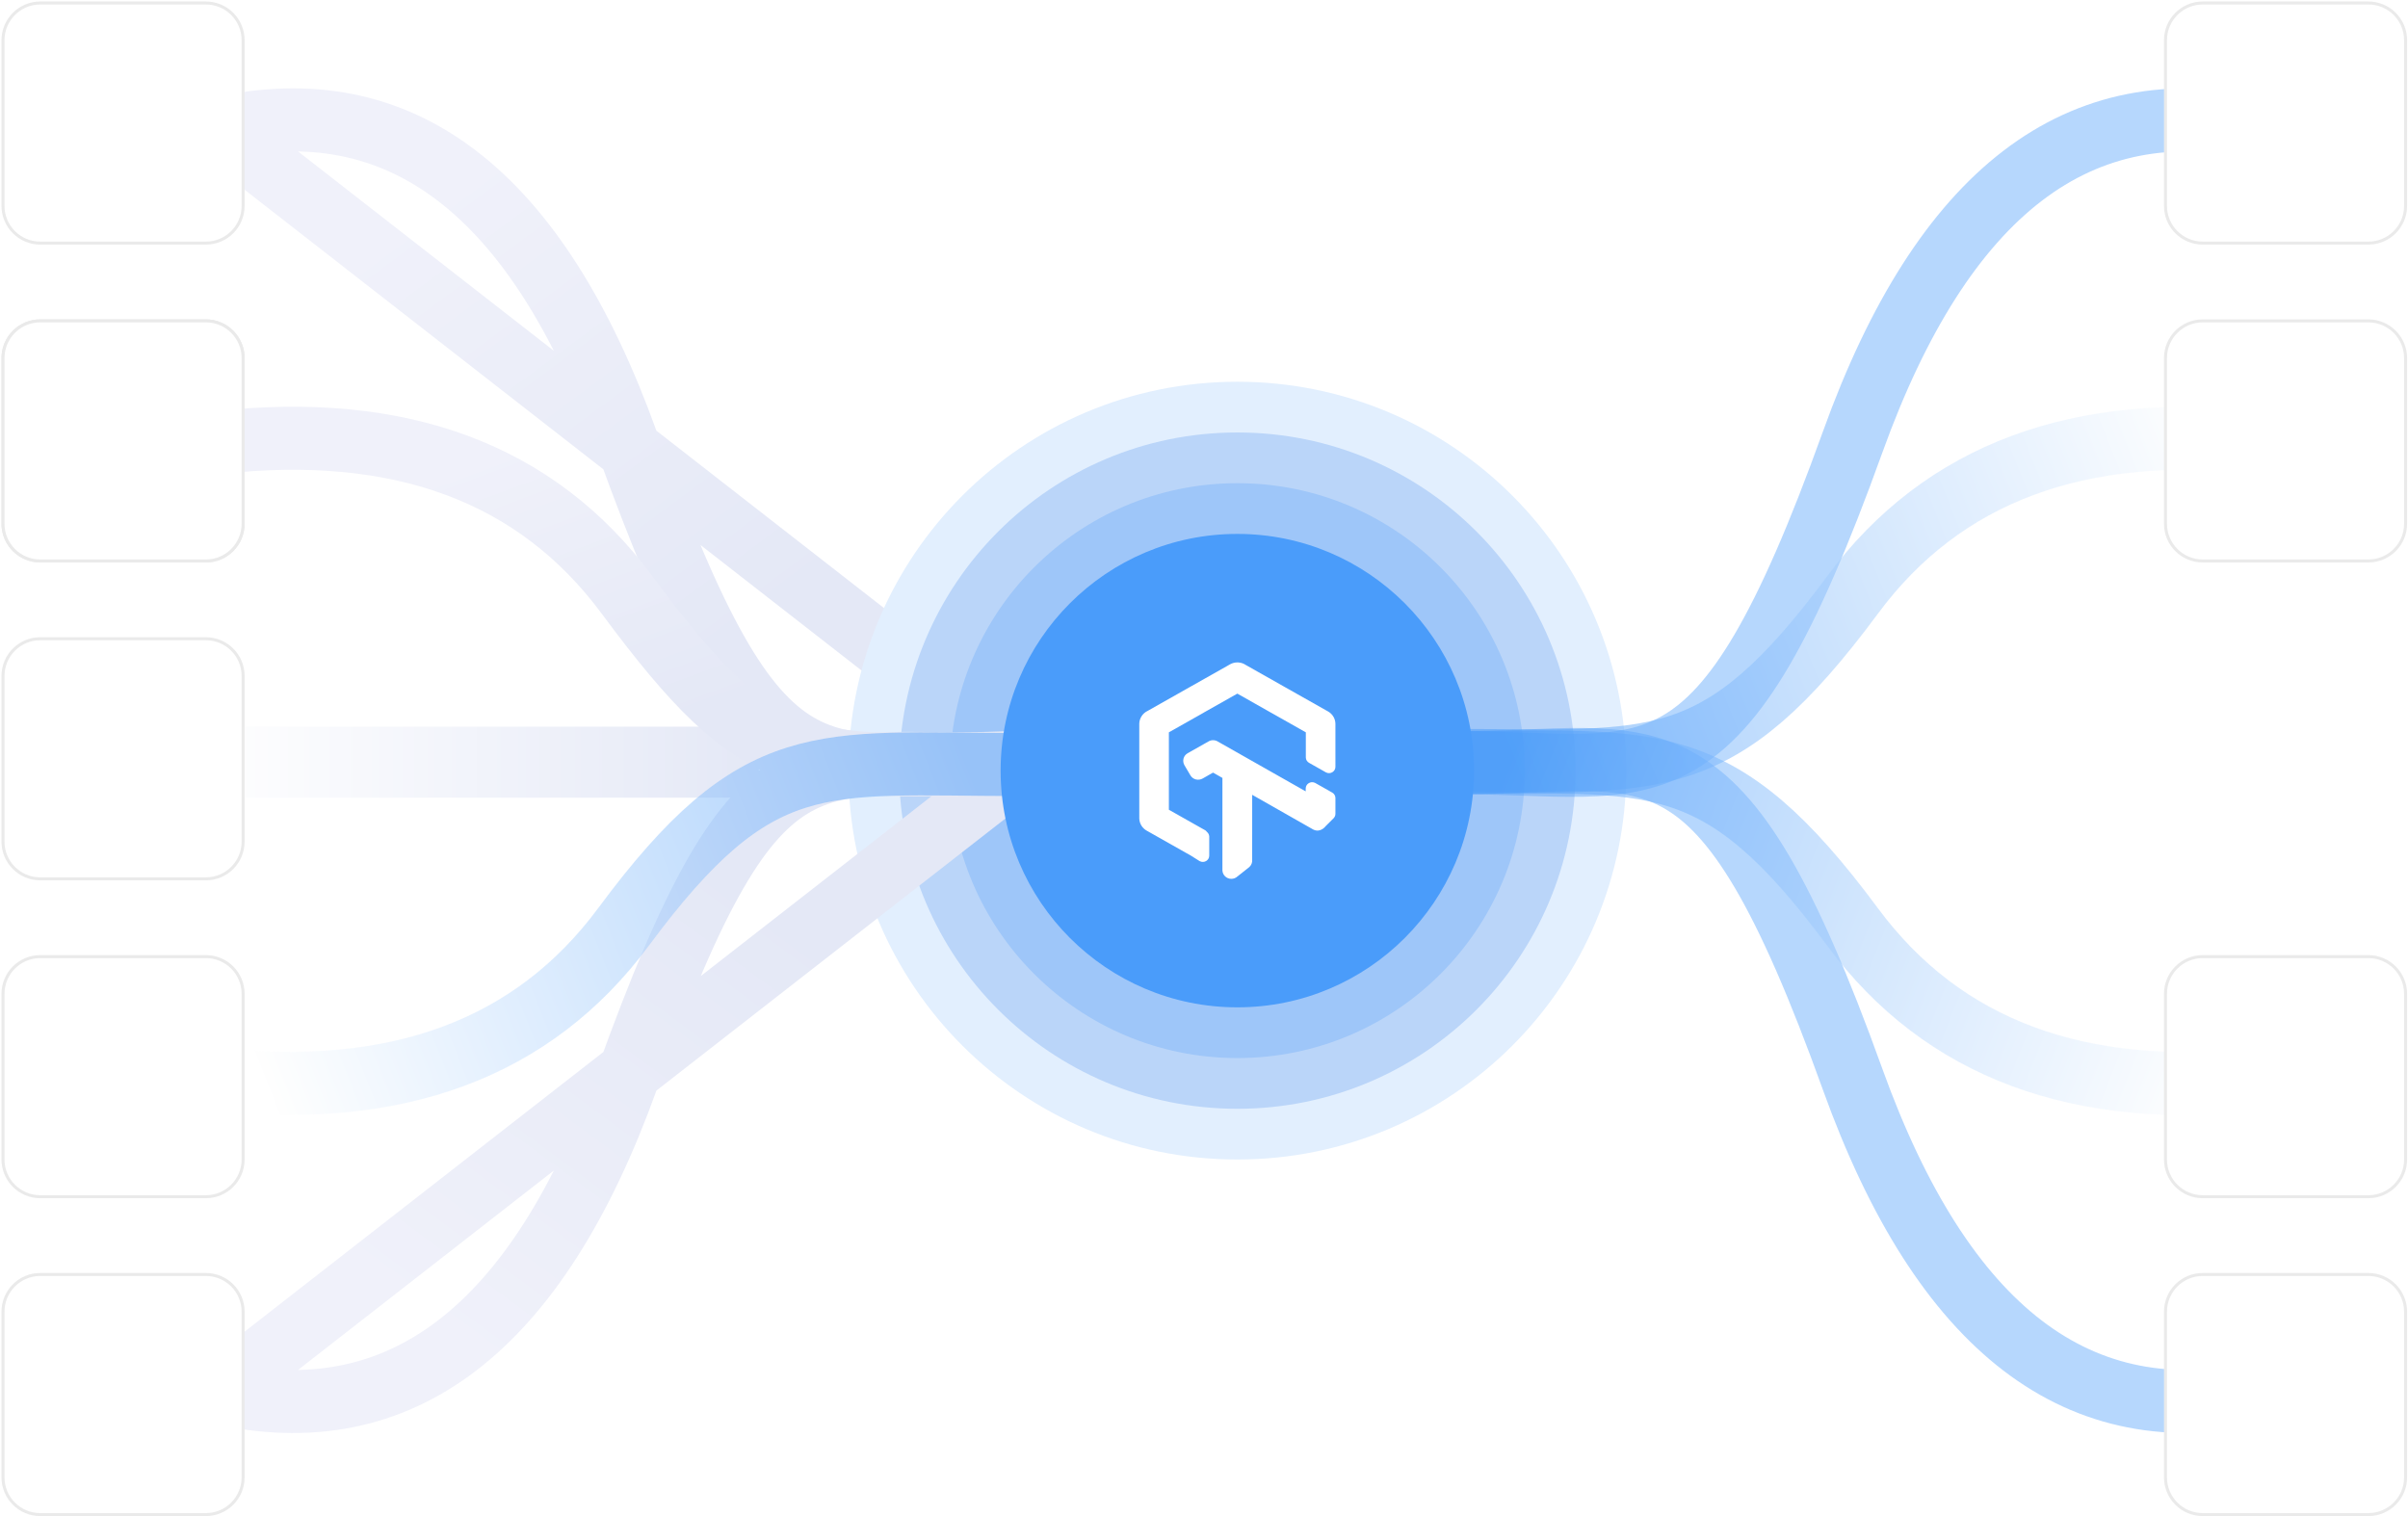 <svg width="802" height="505" viewBox="0 0 802 505" fill="none" xmlns="http://www.w3.org/2000/svg">
<path d="M72.522 42.909C133.343 29.003 178.771 63.768 208.806 147.204C253.829 272.275 270.754 255.549 341.622 252.626L72.522 42.909ZM341.622 252.626C341.667 252.626 341.577 252.626 341.622 252.626V252.626Z" stroke="url(#paint0_linear_88_650)" stroke-width="21"/>
<path d="M412.107 386.202C483.643 386.202 541.634 328.211 541.634 256.675C541.634 185.14 483.643 127.148 412.107 127.148C340.571 127.148 282.58 185.14 282.58 256.675C282.58 328.211 340.571 386.202 412.107 386.202Z" fill="#E2EFFE"/>
<path d="M252.732 242.032H64.637V265.685H252.732V242.032Z" fill="url(#paint1_linear_88_650)"/>
<path d="M412.107 369.307C474.312 369.307 524.739 318.88 524.739 256.675C524.739 194.47 474.312 144.043 412.107 144.043C349.902 144.043 299.475 194.47 299.475 256.675C299.475 318.88 349.902 369.307 412.107 369.307Z" fill="#BAD5F9"/>
<path d="M412.107 352.412C464.982 352.412 507.845 309.549 507.845 256.675C507.845 203.801 464.982 160.938 412.107 160.938C359.233 160.938 316.37 203.801 316.37 256.675C316.37 309.549 359.233 352.412 412.107 352.412Z" fill="#9EC6F9"/>
<path d="M72.522 463.824C133.343 477.73 178.771 442.965 208.806 359.528C253.801 234.534 269.628 257.238 341.539 254.106L72.522 463.824ZM341.539 254.106C341.626 254.106 341.453 254.106 341.539 254.106V254.106Z" stroke="url(#paint2_linear_88_650)" stroke-width="21"/>
<path d="M72.522 147.421C133.343 140.663 178.771 157.558 208.806 198.105C253.822 258.876 266.812 256.111 341.601 253.859C341.656 253.859 341.545 253.295 341.601 253.295" stroke="url(#paint3_linear_88_650)" stroke-width="21"/>
<path d="M71.394 359.394C132.216 366.152 177.644 349.257 207.679 308.709C252.481 248.227 272.779 254.573 339.459 254.645C339.833 254.646 339.459 254.646 339.836 254.646" stroke="url(#paint4_linear_88_650)" stroke-opacity="0.5" stroke-width="21"/>
<path d="M753.33 42.909C692.509 29.003 647.08 63.768 617.045 147.204C572.038 272.231 551.415 254.006 484.001 253.966" stroke="#4A9CFA" stroke-opacity="0.4" stroke-width="21"/>
<path d="M753.33 463.824C692.509 477.73 647.08 442.965 617.045 359.528C572.086 234.634 551.803 254.025 484.56 254.106" stroke="#4A9CFA" stroke-opacity="0.4" stroke-width="21"/>
<path d="M753.33 147.421C692.509 140.663 647.08 157.558 617.045 198.105C572.118 258.757 551.832 253.326 484.703 253.295" stroke="url(#paint5_linear_88_650)" stroke-opacity="0.5" stroke-width="21"/>
<path d="M753.33 359.482C692.509 366.239 647.08 349.345 617.045 308.797C572.004 247.992 551.038 253.962 483.5 253.965" stroke="url(#paint6_linear_88_650)" stroke-opacity="0.5" stroke-width="21"/>
<g filter="url(#filter0_i_88_650)">
<path d="M412.107 335.517C455.651 335.517 490.95 300.218 490.95 256.674C490.95 213.131 455.651 177.832 412.107 177.832C368.564 177.832 333.265 213.131 333.265 256.674C333.265 300.218 368.564 335.517 412.107 335.517Z" fill="#4A9CFA"/>
</g>
<path d="M402.304 247.077C403.214 246.442 404.404 246.364 405.392 246.868L405.511 246.932L406.484 247.487L434.872 263.581V262.642C434.872 261.081 436.515 260.085 437.909 260.719L437.998 260.761L438.086 260.809L443.693 263.977C444.326 264.334 444.729 264.983 444.768 265.697L444.771 265.811V271.056C444.771 271.57 444.581 272.064 444.238 272.45L444.156 272.537L441.542 275.148C440.432 276.541 438.826 277.032 437.418 276.31L437.301 276.247L417.048 264.729L417.042 286.381C417.119 287.267 416.785 288.133 416.142 288.741L416.043 288.831L415.944 288.912L412.122 291.94C411.572 292.44 410.853 292.718 410.104 292.718C408.503 292.718 407.195 291.47 407.135 289.906L407.133 289.793L407.136 259.105L404.015 257.336L402.46 258.211L402.396 258.253L400.587 259.284C399.138 260.115 397.314 259.667 396.479 258.256L395.49 256.579L394.51 254.921C393.662 253.485 394.125 251.686 395.566 250.869L397.29 249.898L401.567 247.482L402.304 247.077ZM412.153 220.633L412.341 220.638L412.521 220.65C413.309 220.716 414.081 220.963 414.651 221.324L414.77 221.404L427.708 228.715L441.583 236.551L442.302 236.953C443.064 237.384 443.69 238 444.124 238.747C444.521 239.432 444.742 240.205 444.766 240.982L444.768 241.161L444.771 255.412C444.771 256.997 443.061 257.994 441.654 257.277L441.569 257.23L435.985 254.074C435.356 253.719 434.956 253.076 434.917 252.368L434.914 252.256V243.919L423.759 237.611L423.604 237.529L422.807 237.082L412.107 231.025L400.986 237.306L400.802 237.423L399.991 237.885L389.302 243.92V269.702L400.477 276.02L400.662 276.12L401.434 276.554L401.497 276.599L401.732 276.802L401.785 276.86L401.95 277.075L402 277.115C402.411 277.46 402.672 277.946 402.733 278.472L402.743 278.586L402.746 278.708V284.992C402.746 286.599 400.999 287.587 399.57 286.823L399.482 286.774L396.512 284.908L395.016 284.073L382.63 277.069L381.916 276.669C381.153 276.238 380.526 275.622 380.092 274.875C379.694 274.188 379.472 273.414 379.449 272.64L379.448 272.461L379.444 256.811V241.136C379.444 240.232 379.705 239.346 380.192 238.586C380.637 237.881 381.272 237.285 381.936 236.935L382.078 236.864L395.062 229.526L396.347 228.799L396.488 228.72L408.922 221.7L409.651 221.277C410.416 220.847 411.276 220.626 412.153 220.633Z" fill="white"/>
<path d="M68.579 1H13.389C6.547 1 1 6.547 1 13.389V68.579C1 75.422 6.547 80.969 13.389 80.969H68.579C75.422 80.969 80.969 75.422 80.969 68.579V13.389C80.969 6.547 75.422 1 68.579 1Z" fill="white" stroke="#EAEAEA"/>
<path d="M68.579 106.874H13.389C6.547 106.874 1 112.421 1 119.264V174.453C1 181.296 6.547 186.843 13.389 186.843H68.579C75.422 186.843 80.969 181.296 80.969 174.453V119.264C80.969 112.421 75.422 106.874 68.579 106.874Z" fill="white" stroke="#EAEAEA"/>
<path d="M68.579 106.874H13.389C6.547 106.874 1 112.421 1 119.264V174.453C1 181.296 6.547 186.843 13.389 186.843H68.579C75.422 186.843 80.969 181.296 80.969 174.453V119.264C80.969 112.421 75.422 106.874 68.579 106.874Z" fill="white" stroke="#EAEAEA"/>
<path d="M68.579 318.622H13.389C6.547 318.622 1 324.169 1 331.012V386.201C1 393.044 6.547 398.591 13.389 398.591H68.579C75.422 398.591 80.969 393.044 80.969 386.201V331.012C80.969 324.169 75.422 318.622 68.579 318.622Z" fill="white" stroke="#EAEAEA"/>
<path d="M68.579 212.748H13.389C6.547 212.748 1 218.295 1 225.138V280.327C1 287.17 6.547 292.717 13.389 292.717H68.579C75.422 292.717 80.969 287.17 80.969 280.327V225.138C80.969 218.295 75.422 212.748 68.579 212.748Z" fill="white" stroke="#EAEAEA"/>
<path d="M68.579 424.497H13.389C6.547 424.497 1 430.044 1 436.887V492.076C1 498.919 6.547 504.466 13.389 504.466H68.579C75.422 504.466 80.969 498.919 80.969 492.076V436.887C80.969 430.044 75.422 424.497 68.579 424.497Z" fill="white" stroke="#EAEAEA"/>
<path d="M788.809 1H733.619C726.776 1 721.229 6.547 721.229 13.389V68.579C721.229 75.422 726.776 80.969 733.619 80.969H788.809C795.651 80.969 801.198 75.422 801.198 68.579V13.389C801.198 6.547 795.651 1 788.809 1Z" fill="white" stroke="#EAEAEA"/>
<path d="M788.809 106.874H733.619C726.776 106.874 721.229 112.421 721.229 119.264V174.453C721.229 181.296 726.776 186.843 733.619 186.843H788.809C795.651 186.843 801.198 181.296 801.198 174.453V119.264C801.198 112.421 795.651 106.874 788.809 106.874Z" fill="white" stroke="#EAEAEA"/>
<path d="M788.809 318.622H733.619C726.776 318.622 721.229 324.169 721.229 331.012V386.201C721.229 393.044 726.776 398.591 733.619 398.591H788.809C795.651 398.591 801.198 393.044 801.198 386.201V331.012C801.198 324.169 795.651 318.622 788.809 318.622Z" fill="white" stroke="#EAEAEA"/>
<path d="M788.809 424.497H733.619C726.776 424.497 721.229 430.044 721.229 436.887V492.076C721.229 498.919 726.776 504.466 733.619 504.466H788.809C795.651 504.466 801.198 498.919 801.198 492.076V436.887C801.198 430.044 795.651 424.497 788.809 424.497Z" fill="white" stroke="#EAEAEA"/>
<defs>
<filter id="filter0_i_88_650" x="333.265" y="177.832" width="157.685" height="157.685" filterUnits="userSpaceOnUse" color-interpolation-filters="sRGB">
<feFlood flood-opacity="0" result="BackgroundImageFix"/>
<feBlend mode="normal" in="SourceGraphic" in2="BackgroundImageFix" result="shape"/>
<feColorMatrix in="SourceAlpha" type="matrix" values="0 0 0 0 0 0 0 0 0 0 0 0 0 0 0 0 0 0 127 0" result="hardAlpha"/>
<feOffset/>
<feGaussianBlur stdDeviation="5"/>
<feComposite in2="hardAlpha" operator="arithmetic" k2="-1" k3="1"/>
<feColorMatrix type="matrix" values="0 0 0 0 0.055 0 0 0 0 0.729 0 0 0 0 0.773 0 0 0 1 0"/>
<feBlend mode="normal" in2="shape" result="effect1_innerShadow_88_650"/>
</filter>
<linearGradient id="paint0_linear_88_650" x1="116.577" y1="84.827" x2="223.886" y2="230.224" gradientUnits="userSpaceOnUse">
<stop stop-color="#F0F1FA"/>
<stop offset="1" stop-color="#E4E8F6"/>
</linearGradient>
<linearGradient id="paint1_linear_88_650" x1="64.637" y1="253.859" x2="252.732" y2="253.859" gradientUnits="userSpaceOnUse">
<stop stop-color="white"/>
<stop offset="1" stop-color="#E4E8F6"/>
</linearGradient>
<linearGradient id="paint2_linear_88_650" x1="116.577" y1="421.905" x2="223.886" y2="276.508" gradientUnits="userSpaceOnUse">
<stop stop-color="#F0F1FA"/>
<stop offset="1" stop-color="#E4E8F6"/>
</linearGradient>
<linearGradient id="paint3_linear_88_650" x1="116.574" y1="168.536" x2="153.377" y2="267.754" gradientUnits="userSpaceOnUse">
<stop stop-color="#F0F1FA"/>
<stop offset="1" stop-color="#E4E8F6"/>
</linearGradient>
<linearGradient id="paint4_linear_88_650" x1="71.394" y1="315.948" x2="309.887" y2="221.664" gradientUnits="userSpaceOnUse">
<stop stop-color="white"/>
<stop offset="1" stop-color="#4A9CFA"/>
</linearGradient>
<linearGradient id="paint5_linear_88_650" x1="753.33" y1="191.14" x2="515.244" y2="286.183" gradientUnits="userSpaceOnUse">
<stop stop-color="white"/>
<stop offset="1" stop-color="#4A9CFA"/>
</linearGradient>
<linearGradient id="paint6_linear_88_650" x1="753.33" y1="316.036" x2="514.837" y2="221.752" gradientUnits="userSpaceOnUse">
<stop stop-color="white"/>
<stop offset="1" stop-color="#4A9CFA"/>
</linearGradient>
</defs>
</svg>
